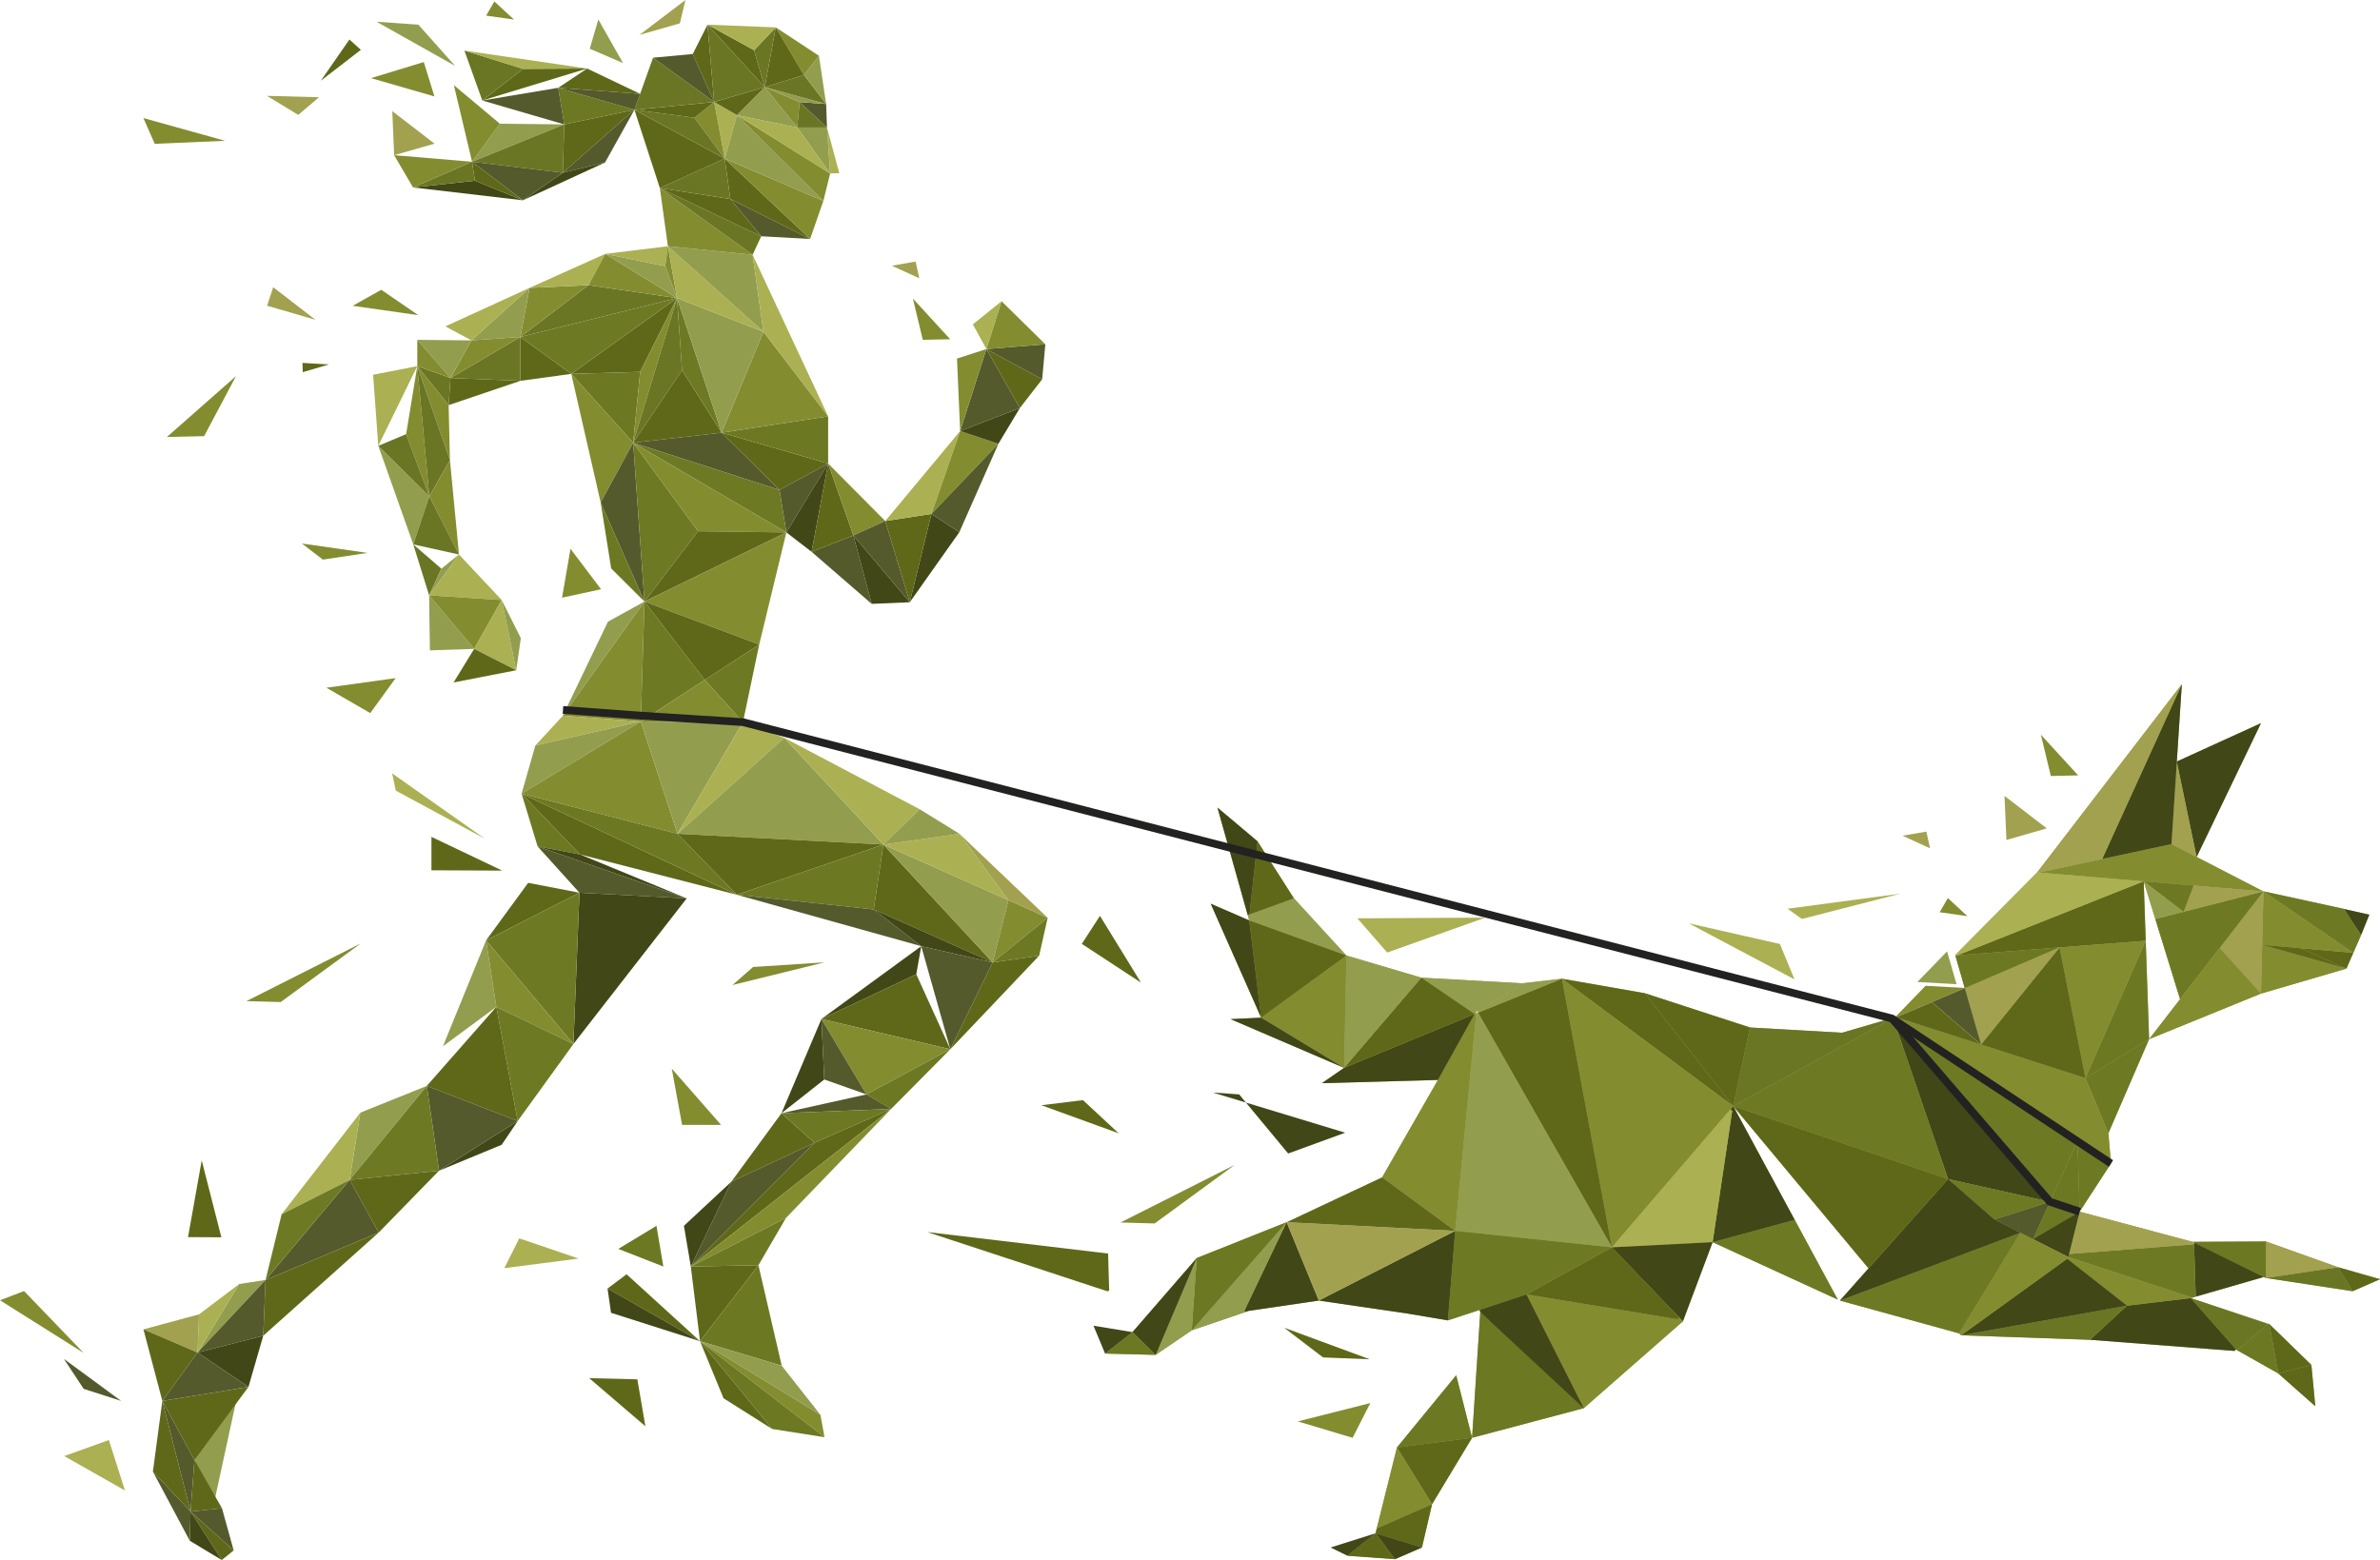<?xml version="1.0" encoding="UTF-8"?>
<svg id="Capa_2" data-name="Capa 2" xmlns="http://www.w3.org/2000/svg" viewBox="0 0 307.59 201.66">
  <defs>
    <style>
      .cls-1 {
        fill: #6a7624;
      }

      .cls-1, .cls-2, .cls-3, .cls-4, .cls-5, .cls-6, .cls-7, .cls-8, .cls-9, .cls-10 {
        stroke-width: 0px;
      }

      .cls-2 {
        fill: #6d7822;
      }

      .cls-3 {
        fill: #848c30;
      }

      .cls-4 {
        fill: #6e7924;
      }

      .cls-5 {
        fill: #545a2c;
      }

      .cls-6 {
        fill: #414717;
      }

      .cls-7 {
        fill: #939d4e;
      }

      .cls-8 {
        fill: #abb052;
      }

      .cls-9 {
        fill: #a1a150;
      }

      .cls-11 {
        fill: none;
        stroke: #222221;
        stroke-miterlimit: 10;
      }

      .cls-10 {
        fill: #5f6818;
      }
    </style>
  </defs>
  <g id="triangulos">
    <g>
      <polygon class="cls-10" points="82.73 48.07 73.83 48.33 87.5 38.53 82.73 48.07"/>
      <polygon class="cls-10" points="73.83 48.33 67.25 49.23 67.25 43.56 73.83 48.33"/>
      <polygon class="cls-4" points="73.83 48.33 87.5 38.53 67.25 43.56 73.83 48.33"/>
      <polygon class="cls-2" points="82.73 48.07 73.83 48.33 81.83 57.23 82.73 48.07"/>
      <polygon class="cls-3" points="82.73 48.07 87.5 38.53 81.83 57.23 82.73 48.07"/>
      <polygon class="cls-1" points="58.22 48.86 67.25 49.23 67.25 43.56 58.22 48.86"/>
      <polygon class="cls-10" points="58.22 48.86 67.25 49.23 57.98 52.37 58.22 48.86"/>
      <polygon class="cls-1" points="76.05 36.86 87.5 38.53 67.25 43.56 76.05 36.86"/>
      <polygon class="cls-3" points="76.05 36.86 68.44 37.21 67.25 43.56 76.05 36.86"/>
      <polygon class="cls-8" points="76.05 36.86 78.22 32.82 68.44 37.21 76.05 36.86"/>
      <polygon class="cls-7" points="60.93 44 68.44 37.21 67.25 43.56 60.93 44"/>
      <polygon class="cls-3" points="60.93 44 58.22 48.86 67.25 43.56 60.93 44"/>
      <polygon class="cls-8" points="60.93 44 57.56 42.19 68.44 37.21 60.93 44"/>
      <polygon class="cls-7" points="60.93 44 58.22 48.86 53.93 43.93 60.93 44"/>
      <polygon class="cls-3" points="76.05 36.86 87.5 38.53 78.22 32.82 76.05 36.86"/>
      <polygon class="cls-7" points="85.98 34.4 87.5 38.53 78.22 32.82 85.98 34.4"/>
      <polygon class="cls-8" points="85.98 34.4 86.32 31.83 78.22 32.82 85.98 34.4"/>
      <polygon class="cls-3" points="85.98 34.4 87.5 38.53 86.32 31.83 85.98 34.4"/>
      <polygon class="cls-1" points="88.15 47.85 87.5 38.53 81.83 57.23 88.15 47.85"/>
      <polygon class="cls-10" points="88.15 47.85 93.26 55.93 81.83 57.23 88.15 47.85"/>
      <polygon class="cls-3" points="77.63 64.96 73.83 48.33 81.83 57.23 77.63 64.96"/>
      <polygon class="cls-1" points="58.22 48.86 53.93 47.33 57.98 52.37 58.22 48.86"/>
      <polygon class="cls-3" points="58.22 48.86 53.93 47.33 53.93 43.93 58.22 48.86"/>
      <polygon class="cls-8" points="48.22 48.44 53.93 47.33 48.89 57.63 48.22 48.44"/>
      <polygon class="cls-8" points="51.15 102.2 50.68 99.97 62.68 108.43 51.15 102.2"/>
      <polygon class="cls-8" points="232.88 118.79 231.02 117.47 245.57 115.53 232.88 118.79"/>
      <polygon class="cls-8" points="179.28 123.13 175.43 118.71 191.96 118.62 179.28 123.13"/>
      <polygon class="cls-8" points="65.18 163.93 67.11 160.08 74.78 162.69 65.18 163.93"/>
      <polygon class="cls-8" points="8.3 188.22 14.07 186.15 16.15 192.67 8.3 188.22"/>
      <polygon class="cls-3" points="55.48 64.15 53.93 47.33 52.49 56.12 55.48 64.15"/>
      <polygon class="cls-7" points="55.48 64.15 53.41 70.37 48.89 57.63 55.48 64.15"/>
      <polygon class="cls-3" points="58.15 59.48 53.93 47.33 57.98 52.37 58.15 59.48"/>
      <polygon class="cls-1" points="58.15 59.48 53.93 47.33 55.48 64.15 58.15 59.48"/>
      <polygon class="cls-3" points="58.15 59.48 59.32 71.68 55.48 64.15 58.15 59.48"/>
      <polygon class="cls-1" points="53.41 70.37 59.32 71.68 55.48 64.15 53.41 70.37"/>
      <polygon class="cls-1" points="53.41 70.37 55.46 76.96 57.04 73.51 53.41 70.37"/>
      <polygon class="cls-7" points="59.32 71.68 55.46 76.96 57.04 73.51 59.32 71.68"/>
      <polygon class="cls-8" points="59.32 71.68 55.46 76.96 64.84 77.56 59.32 71.68"/>
      <polygon class="cls-7" points="55.56 84.07 55.46 76.96 61.28 83.88 55.56 84.07"/>
      <polygon class="cls-3" points="64.84 77.56 55.46 76.96 61.28 83.88 64.84 77.56"/>
      <polygon class="cls-8" points="64.84 77.56 66.72 86.64 61.28 83.88 64.84 77.56"/>
      <polygon class="cls-10" points="58.62 88.22 66.72 86.64 61.28 83.88 58.62 88.22"/>
      <polygon class="cls-7" points="64.84 77.56 66.72 86.64 67.31 82.49 64.84 77.56"/>
      <polygon class="cls-5" points="100.74 63.33 93.26 55.93 81.83 57.23 100.74 63.33"/>
      <polygon class="cls-10" points="100.74 63.33 93.26 55.93 107.03 59.92 100.74 63.33"/>
      <polygon class="cls-2" points="107.03 53.82 93.26 55.93 107.03 59.92 107.03 53.82"/>
      <polygon class="cls-3" points="107.03 53.82 93.26 55.93 98.67 42.89 107.03 53.82"/>
      <polygon class="cls-4" points="88.15 47.85 93.26 55.93 87.5 38.53 88.15 47.85"/>
      <polygon class="cls-5" points="83.29 77.76 77.63 64.96 81.83 57.23 83.29 77.76"/>
      <polygon class="cls-2" points="83.29 77.76 77.63 64.96 78.99 73.48 83.29 77.76"/>
      <polygon class="cls-7" points="87.5 38.53 93.26 55.93 98.67 42.89 87.5 38.53"/>
      <polygon class="cls-8" points="87.5 38.53 86.32 31.83 98.67 42.89 87.5 38.53"/>
      <polygon class="cls-7" points="97.27 32.93 86.32 31.83 98.67 42.89 97.27 32.93"/>
      <polygon class="cls-3" points="97.27 32.93 86.32 31.83 85.28 24.31 97.27 32.93"/>
      <polygon class="cls-1" points="97.27 32.93 98.38 30.54 85.28 24.31 97.27 32.93"/>
      <polygon class="cls-5" points="104.7 30.89 98.38 30.54 94.39 25.72 104.7 30.89"/>
      <polygon class="cls-10" points="104.7 30.89 93.66 20.5 94.39 25.72 104.7 30.89"/>
      <polygon class="cls-10" points="85.28 24.31 98.38 30.54 94.39 25.72 85.28 24.31"/>
      <polygon class="cls-1" points="85.28 24.31 93.66 20.5 94.39 25.72 85.28 24.31"/>
      <polygon class="cls-10" points="85.28 24.31 93.66 20.5 81.99 14.19 85.28 24.31"/>
      <polygon class="cls-8" points="95.24 14.88 93.66 20.5 92.3 13.18 95.24 14.88"/>
      <polygon class="cls-3" points="89.75 15.22 93.66 20.5 92.3 13.18 89.75 15.22"/>
      <polygon class="cls-1" points="89.75 15.22 93.66 20.5 81.99 14.19 89.75 15.22"/>
      <polygon class="cls-3" points="104.7 30.89 93.66 20.5 106.41 25.97 104.7 30.89"/>
      <polygon class="cls-7" points="95.24 14.88 93.66 20.5 106.41 25.97 95.24 14.88"/>
      <polygon class="cls-3" points="95.24 14.88 107.29 22.42 106.41 25.97 95.24 14.88"/>
      <polygon class="cls-8" points="106.88 16.48 107.29 22.42 108.47 22.38 106.88 16.48"/>
      <polygon class="cls-7" points="106.88 16.48 107.29 22.42 103.03 16.48 106.88 16.48"/>
      <polygon class="cls-8" points="95.24 14.88 107.29 22.42 103.03 16.48 95.24 14.88"/>
      <polygon class="cls-7" points="95.24 14.88 98.84 11.26 103.03 16.48 95.24 14.88"/>
      <polygon class="cls-3" points="103.35 13.2 98.84 11.26 103.03 16.48 103.35 13.2"/>
      <polygon class="cls-1" points="103.35 13.2 106.88 16.48 103.03 16.48 103.35 13.2"/>
      <polygon class="cls-5" points="103.35 13.2 106.88 16.48 106.77 13.44 103.35 13.2"/>
      <polygon class="cls-7" points="103.35 13.2 98.84 11.26 106.77 13.44 103.35 13.2"/>
      <polygon class="cls-1" points="103.9 9.69 98.84 11.26 106.77 13.44 103.9 9.69"/>
      <polygon class="cls-7" points="103.9 9.69 105.84 7.21 106.77 13.44 103.9 9.69"/>
      <polygon class="cls-3" points="103.9 9.69 105.84 7.21 100.26 3.54 103.9 9.69"/>
      <polygon class="cls-10" points="103.9 9.69 98.84 11.26 100.26 3.54 103.9 9.69"/>
      <polygon class="cls-10" points="95.24 14.88 98.84 11.26 92.3 13.18 95.24 14.88"/>
      <polygon class="cls-10" points="89.75 15.22 81.99 14.19 92.3 13.18 89.75 15.22"/>
      <polygon class="cls-1" points="84.4 7.46 81.99 14.19 92.3 13.18 84.4 7.46"/>
      <polygon class="cls-10" points="92.3 13.18 91.44 3.19 89.53 6.98 92.3 13.18"/>
      <polygon class="cls-1" points="98.84 11.26 91.44 3.19 92.3 13.18 98.84 11.26"/>
      <polygon class="cls-10" points="98.84 11.26 91.44 3.19 97.46 6.49 98.84 11.26"/>
      <polygon class="cls-1" points="98.84 11.26 100.26 3.54 97.46 6.49 98.84 11.26"/>
      <polygon class="cls-8" points="91.44 3.19 100.26 3.54 97.46 6.49 91.44 3.19"/>
      <polygon class="cls-2" points="72.14 11.35 81.99 14.19 72.92 16.08 72.14 11.35"/>
      <polygon class="cls-5" points="72.14 11.35 81.99 14.19 82.73 12.13 72.14 11.35"/>
      <polygon class="cls-10" points="72.14 11.35 75.88 8.86 82.73 12.13 72.14 11.35"/>
      <polygon class="cls-10" points="41.46 10.44 45.16 5.11 46.64 6.44 41.46 10.44"/>
      <polygon class="cls-10" points="39.13 48.11 39.09 46.91 42.51 47.11 39.13 48.11"/>
      <polygon class="cls-10" points="55.76 112.5 55.76 108.18 64.91 112.54 55.76 112.5"/>
      <polygon class="cls-10" points="139.81 122.01 142.16 118.39 147.46 127.02 139.81 122.01"/>
      <polygon class="cls-10" points="24.3 159.92 26.07 150 28.61 159.94 24.3 159.92"/>
      <polygon class="cls-10" points="134.59 142.87 139.96 142.21 144.58 146.5 134.59 142.87"/>
      <polygon class="cls-10" points="76.15 178.15 82.37 178.3 83.41 184.37 76.15 178.15"/>
      <polygon class="cls-5" points="72.14 11.35 62.33 12.99 72.92 16.08 72.14 11.35"/>
      <polygon class="cls-7" points="61.01 20.91 64.6 15.99 72.92 16.08 61.01 20.91"/>
      <polygon class="cls-7" points="48.67 2.81 54.07 3.19 58.82 8.52 48.67 2.81"/>
      <polygon class="cls-7" points="76.22 6.3 77.33 2.52 80.52 8.15 76.22 6.3"/>
      <polygon class="cls-1" points="61.01 20.91 72.74 22.33 72.92 16.08 61.01 20.91"/>
      <polygon class="cls-10" points="81.99 14.19 72.74 22.33 72.92 16.08 81.99 14.19"/>
      <polygon class="cls-3" points="61.01 20.91 64.6 15.99 58.66 11.01 61.01 20.91"/>
      <polygon class="cls-3" points="56.15 12.47 54.77 8.02 47.95 10.1 56.15 12.47"/>
      <polygon class="cls-3" points="54.06 40.74 49.28 37.46 45.58 39.53 54.06 40.74"/>
      <polygon class="cls-3" points="106.56 124.4 97.33 125 94.67 127.33 106.56 124.4"/>
      <polygon class="cls-3" points="47.49 71.47 41.73 72.34 39.02 70.26 47.49 71.47"/>
      <polygon class="cls-3" points="77.68 76.17 73.73 70.94 72.64 77.26 77.68 76.17"/>
      <polygon class="cls-3" points="51.13 87.66 42.18 88.9 47.85 92.18 51.13 87.66"/>
      <polygon class="cls-3" points="122.8 43.85 117.98 38.59 119.26 43.93 122.8 43.85"/>
      <polygon class="cls-3" points="29.09 18.2 18.53 15.26 20 18.59 29.09 18.2"/>
      <polygon class="cls-3" points="93.19 145.41 86.82 138.14 88.15 145.41 93.19 145.41"/>
      <polygon class="cls-3" points="177.1 181.37 167.73 183.74 174.81 185.86 177.1 181.37"/>
      <polygon class="cls-3" points="66.43 2.53 63.89 .19 62.83 2.02 66.43 2.53"/>
      <polygon class="cls-3" points="254.27 118.43 251.74 116.09 250.68 117.92 254.27 118.43"/>
      <polygon class="cls-10" points="67.6 8.9 75.88 8.86 62.33 12.99 67.6 8.9"/>
      <polygon class="cls-1" points="67.6 8.9 60.02 6.54 62.33 12.99 67.6 8.9"/>
      <polygon class="cls-8" points="67.6 8.9 60.02 6.54 75.88 8.86 67.6 8.9"/>
      <polygon class="cls-5" points="81.99 14.19 72.74 22.33 78.2 21 81.99 14.19"/>
      <polygon class="cls-6" points="67.58 25.89 72.74 22.33 78.2 21 67.58 25.89"/>
      <polygon class="cls-5" points="67.58 25.89 72.74 22.33 61.01 20.91 67.58 25.89"/>
      <polygon class="cls-6" points="67.58 25.89 53.38 24.23 61.37 23.36 67.58 25.89"/>
      <polygon class="cls-10" points="67.58 25.89 61.01 20.91 61.37 23.36 67.58 25.89"/>
      <polygon class="cls-1" points="53.38 24.23 61.01 20.91 61.37 23.36 53.38 24.23"/>
      <polygon class="cls-3" points="53.38 24.23 61.01 20.91 50.94 20.06 53.38 24.23"/>
      <polygon class="cls-9" points="50.7 14.37 56.16 18.57 50.94 20.06 50.7 14.37"/>
      <polygon class="cls-9" points="259.06 102.88 264.52 107.08 259.31 108.58 259.06 102.88"/>
      <polygon class="cls-9" points="35.31 37.13 40.77 41.34 34.52 39.52 35.31 37.13"/>
      <polygon class="cls-9" points="88.59 0 87.86 3.02 82.65 4.51 88.59 0"/>
      <polygon class="cls-9" points="118.33 33.81 118.81 35.97 115.26 34.35 118.33 33.81"/>
      <polygon class="cls-3" points="268.58 100.23 263.76 94.97 265.05 100.31 268.58 100.23"/>
      <polygon class="cls-9" points="248.96 107.5 249.44 109.66 245.89 108.03 248.96 107.5"/>
      <polygon class="cls-9" points="34.5 12.39 41.23 12.57 38.55 14.85 34.5 12.39"/>
      <polygon class="cls-8" points="107.03 53.82 97.27 32.93 98.67 42.89 107.03 53.82"/>
      <polygon class="cls-5" points="100.74 63.33 101.63 68.82 107.03 59.92 100.74 63.33"/>
      <polygon class="cls-4" points="100.74 63.33 101.63 68.82 81.83 57.23 100.74 63.33"/>
      <polygon class="cls-4" points="83.29 77.76 90.22 68.67 81.83 57.23 83.29 77.76"/>
      <polygon class="cls-3" points="101.63 68.82 90.22 68.67 81.83 57.23 101.63 68.82"/>
      <polygon class="cls-10" points="101.63 68.82 90.22 68.67 83.29 77.76 101.63 68.82"/>
      <polygon class="cls-7" points="83.29 77.76 72.74 92.52 78.57 80.36 83.29 77.76"/>
      <polygon class="cls-3" points="83.29 77.76 72.74 92.52 82.82 93.26 83.29 77.76"/>
      <polygon class="cls-8" points="69.19 96.37 72.74 92.52 82.82 93.26 69.19 96.37"/>
      <polygon class="cls-7" points="69.19 96.37 67.41 102.59 82.82 93.26 69.19 96.37"/>
      <polygon class="cls-2" points="69.48 109.41 67.41 102.59 74.96 110.45 69.48 109.41"/>
      <polygon class="cls-10" points="95.22 115.66 67.41 102.59 74.96 110.45 95.22 115.66"/>
      <polygon class="cls-3" points="87.56 107.78 67.41 102.59 82.82 93.26 87.56 107.78"/>
      <polygon class="cls-2" points="87.56 107.78 67.41 102.59 95.22 115.66 87.56 107.78"/>
      <polygon class="cls-6" points="69.48 109.41 88.75 116.13 74.96 110.45 69.48 109.41"/>
      <polygon class="cls-5" points="69.48 109.41 74.89 115.4 88.75 116.13 69.48 109.41"/>
      <polygon class="cls-6" points="74.11 134.95 74.89 115.4 88.75 116.13 74.11 134.95"/>
      <polygon class="cls-10" points="62.82 121.56 74.89 115.4 68.26 114.12 62.82 121.56"/>
      <polygon class="cls-4" points="62.82 121.56 74.89 115.4 74.11 134.95 62.82 121.56"/>
      <polygon class="cls-7" points="62.82 121.56 57.25 135.24 64.15 130.15 62.82 121.56"/>
      <polygon class="cls-3" points="62.82 121.56 74.11 134.95 64.15 130.15 62.82 121.56"/>
      <polygon class="cls-4" points="66.91 144.91 74.11 134.95 64.15 130.15 66.91 144.91"/>
      <polygon class="cls-10" points="66.91 144.91 55.16 140.37 64.15 130.15 66.91 144.91"/>
      <polygon class="cls-6" points="66.91 144.91 56.74 151.33 64.84 147.98 66.91 144.91"/>
      <polygon class="cls-5" points="66.91 144.91 56.74 151.33 55.16 140.37 66.91 144.91"/>
      <polygon class="cls-7" points="46.57 143.83 45.19 152.52 55.16 140.37 46.57 143.83"/>
      <polygon class="cls-8" points="46.57 143.83 45.19 152.52 36.4 156.96 46.57 143.83"/>
      <polygon class="cls-4" points="56.74 151.33 45.19 152.52 55.16 140.37 56.74 151.33"/>
      <polygon class="cls-10" points="56.74 151.33 45.19 152.52 48.94 159.33 56.74 151.33"/>
      <polygon class="cls-5" points="34.32 165.46 45.19 152.52 48.94 159.33 34.32 165.46"/>
      <polygon class="cls-4" points="34.32 165.46 45.19 152.52 36.4 156.96 34.32 165.46"/>
      <polygon class="cls-7" points="34.32 165.46 25.53 174.84 30.91 165.98 34.32 165.46"/>
      <polygon class="cls-10" points="34.32 165.46 34.02 172.67 48.94 159.33 34.32 165.46"/>
      <polygon class="cls-5" points="34.32 165.46 34.02 172.67 25.53 174.84 34.32 165.46"/>
      <polygon class="cls-6" points="32.11 179.28 34.02 172.67 25.53 174.84 32.11 179.28"/>
      <polygon class="cls-8" points="25.73 169.9 30.91 165.98 25.53 174.84 25.73 169.9"/>
      <polygon class="cls-9" points="25.73 169.9 18.54 171.84 25.53 174.84 25.73 169.9"/>
      <polygon class="cls-10" points="20.98 181.09 18.54 171.84 25.53 174.84 20.98 181.09"/>
      <polygon class="cls-5" points="20.98 181.09 32.11 179.28 25.53 174.84 20.98 181.09"/>
      <polygon class="cls-7" points="25.13 188.73 30.92 179.28 27.51 194.97 25.13 188.73"/>
      <polygon class="cls-10" points="25.13 188.73 32.11 179.28 20.98 181.09 25.13 188.73"/>
      <polygon class="cls-5" points="25.13 188.73 24.63 195.39 20.98 181.09 25.13 188.73"/>
      <polygon class="cls-10" points="25.13 188.73 24.63 195.39 28.69 194.97 25.13 188.73"/>
      <polygon class="cls-5" points="30.2 200.42 24.63 195.39 28.69 194.97 30.2 200.42"/>
      <polygon class="cls-10" points="30.2 200.42 24.63 195.39 28.66 201.66 30.2 200.42"/>
      <polygon class="cls-6" points="24.53 199.17 24.63 195.39 28.66 201.66 24.53 199.17"/>
      <polygon class="cls-5" points="24.53 199.17 24.63 195.39 19.76 190.23 24.53 199.17"/>
      <polygon class="cls-10" points="20.98 181.09 24.63 195.39 19.76 190.23 20.98 181.09"/>
      <polygon class="cls-5" points="15.65 181.09 10.81 179.53 8.26 175.66 15.65 181.09"/>
      <polygon class="cls-3" points="101.63 68.82 98.12 83.32 83.29 77.76 101.63 68.82"/>
      <polygon class="cls-4" points="82.82 93.26 91.08 87.89 83.29 77.76 82.82 93.26"/>
      <polygon class="cls-10" points="98.12 83.32 91.08 87.89 83.29 77.76 98.12 83.32"/>
      <polygon class="cls-4" points="98.12 83.32 91.08 87.89 96.02 93.35 98.12 83.32"/>
      <polygon class="cls-3" points="82.82 93.26 91.08 87.89 96.02 93.35 82.82 93.26"/>
      <polygon class="cls-7" points="87.56 107.78 96.02 93.35 82.82 93.26 87.56 107.78"/>
      <polygon class="cls-8" points="87.56 107.78 96.02 93.35 101.36 95.38 87.56 107.78"/>
      <polygon class="cls-7" points="87.56 107.78 114.17 109.17 101.36 95.38 87.56 107.78"/>
      <polygon class="cls-10" points="87.56 107.78 114.17 109.17 95.22 115.66 87.56 107.78"/>
      <polygon class="cls-8" points="118.85 104.6 114.17 109.17 101.36 95.38 118.85 104.6"/>
      <polygon class="cls-2" points="112.92 117.56 114.17 109.17 95.22 115.66 112.92 117.56"/>
      <polygon class="cls-5" points="112.92 117.56 119.06 122.31 95.22 115.66 112.92 117.56"/>
      <polygon class="cls-10" points="112.92 117.56 114.17 109.17 128.29 124.41 112.92 117.56"/>
      <polygon class="cls-6" points="112.92 117.56 119.06 122.31 128.29 124.41 112.92 117.56"/>
      <polygon class="cls-7" points="130.33 116.36 114.17 109.17 128.29 124.41 130.33 116.36"/>
      <polygon class="cls-8" points="130.33 116.36 114.17 109.17 124.01 107.79 130.33 116.36"/>
      <polygon class="cls-7" points="118.85 104.6 114.17 109.17 124.01 107.79 118.85 104.6"/>
      <polygon class="cls-3" points="130.33 116.36 135.4 118.64 128.29 124.41 130.33 116.36"/>
      <polygon class="cls-9" points="130.33 116.36 135.4 118.64 124.01 107.79 130.33 116.36"/>
      <polygon class="cls-2" points="134.3 123.54 135.4 118.64 128.29 124.41 134.3 123.54"/>
      <polygon class="cls-10" points="134.3 123.54 122.82 135.63 128.29 124.41 134.3 123.54"/>
      <polygon class="cls-5" points="119.06 122.31 122.82 135.63 128.29 124.41 119.06 122.31"/>
      <polygon class="cls-6" points="119.06 122.31 106.16 131.72 118.42 125.94 119.06 122.31"/>
      <polygon class="cls-10" points="122.82 135.63 106.16 131.72 118.42 125.94 122.82 135.63"/>
      <polygon class="cls-3" points="122.82 135.63 106.16 131.72 111.98 141.47 122.82 135.63"/>
      <polygon class="cls-6" points="101 143.9 106.16 131.72 106.53 139.54 101 143.9"/>
      <polygon class="cls-5" points="111.98 141.47 106.16 131.72 106.53 139.54 111.98 141.47"/>
      <polygon class="cls-2" points="122.82 135.63 115.17 143.35 111.98 141.47 122.82 135.63"/>
      <polygon class="cls-5" points="101 143.9 115.17 143.35 111.98 141.47 101 143.9"/>
      <polygon class="cls-10" points="101 143.9 105.27 147.72 94.52 152.75 101 143.9"/>
      <polygon class="cls-2" points="101 143.9 105.27 147.72 115.17 143.35 101 143.9"/>
      <polygon class="cls-5" points="89.28 163.72 105.27 147.72 94.52 152.75 89.28 163.72"/>
      <polygon class="cls-6" points="89.28 163.72 88.39 158.46 94.52 152.75 89.28 163.72"/>
      <polygon class="cls-2" points="85.73 163.72 84.84 158.46 79.91 161.44 85.73 163.72"/>
      <polygon class="cls-10" points="89.28 163.72 105.27 147.72 115.17 143.35 89.28 163.72"/>
      <polygon class="cls-3" points="89.28 163.72 101.57 157.45 115.17 143.35 89.28 163.72"/>
      <polygon class="cls-2" points="89.28 163.72 101.57 157.45 98.02 163.55 89.28 163.72"/>
      <polygon class="cls-10" points="89.28 163.72 90.47 173.37 98.02 163.55 89.28 163.72"/>
      <polygon class="cls-10" points="78.52 166.56 80.98 164.72 90.47 173.37 78.52 166.56"/>
      <polygon class="cls-6" points="78.52 166.56 78.97 169.7 90.47 173.37 78.52 166.56"/>
      <polygon class="cls-2" points="101.03 176.54 90.47 173.37 98.02 163.55 101.03 176.54"/>
      <polygon class="cls-7" points="101.03 176.54 90.47 173.37 106.03 182.89 101.03 176.54"/>
      <polygon class="cls-3" points="106.56 185.78 90.47 173.37 106.03 182.89 106.56 185.78"/>
      <polygon class="cls-2" points="106.56 185.78 90.47 173.37 99.79 184.72 106.56 185.78"/>
      <polygon class="cls-10" points="93.51 180.75 90.47 173.37 99.79 184.72 93.51 180.75"/>
      <polygon class="cls-6" points="104.89 71.33 101.63 68.82 107.03 59.92 104.89 71.33"/>
      <polygon class="cls-5" points="104.89 71.33 110.29 69.21 112.66 78.06 104.89 71.33"/>
      <polygon class="cls-10" points="104.89 71.33 110.29 69.21 107.03 59.92 104.89 71.33"/>
      <polygon class="cls-3" points="114.41 67.35 110.29 69.21 107.03 59.92 114.41 67.35"/>
      <polygon class="cls-6" points="117.58 77.85 110.29 69.21 112.66 78.06 117.58 77.85"/>
      <polygon class="cls-5" points="117.58 77.85 110.29 69.21 114.41 67.35 117.58 77.85"/>
      <polygon class="cls-6" points="117.58 77.85 123.98 68.8 120.38 66.43 117.58 77.85"/>
      <polygon class="cls-10" points="117.58 77.85 114.41 67.35 120.38 66.43 117.58 77.85"/>
      <polygon class="cls-8" points="124.09 55.72 114.41 67.35 120.38 66.43 124.09 55.72"/>
      <polygon class="cls-3" points="124.09 55.72 129.03 57.37 120.38 66.43 124.09 55.72"/>
      <polygon class="cls-5" points="123.98 68.8 129.03 57.37 120.38 66.43 123.98 68.8"/>
      <polygon class="cls-6" points="124.09 55.72 129.03 57.37 131.81 52.74 124.09 55.72"/>
      <polygon class="cls-5" points="124.09 55.72 127.48 45.12 131.81 52.74 124.09 55.72"/>
      <polygon class="cls-10" points="134.69 49.03 127.48 45.12 131.81 52.74 134.69 49.03"/>
      <polygon class="cls-5" points="134.69 49.03 127.48 45.12 135.1 44.5 134.69 49.03"/>
      <polygon class="cls-3" points="129.44 38.94 127.48 45.12 135.1 44.5 129.44 38.94"/>
      <polygon class="cls-8" points="129.44 38.94 127.48 45.12 125.73 41.93 129.44 38.94"/>
      <polygon class="cls-3" points="123.68 46.35 127.48 45.12 124.09 55.72 123.68 46.35"/>
      <polygon class="cls-1" points="55.48 64.15 48.89 57.63 52.49 56.12 55.48 64.15"/>
      <polygon class="cls-5" points="92.3 13.18 84.4 7.46 89.53 6.98 92.3 13.18"/>
      <polygon class="cls-3" points="26.38 56.38 21.57 56.49 30.5 48.62 26.38 56.38"/>
      <polygon class="cls-3" points="36.28 129.53 31.85 129.41 46.63 121.95 36.28 129.53"/>
      <polygon class="cls-3" points="149.23 158.15 144.81 158.03 159.59 150.57 149.23 158.15"/>
      <polygon class="cls-3" points="3.11 166.89 0 168.08 10.81 174.89 3.11 166.89"/>
      <polygon class="cls-9" points="306.21 118.24 305.14 120.87 302.96 117.77 306.21 118.24"/>
      <polygon class="cls-9" points="302.96 117.77 305.14 120.87 304.14 123.17 292.53 115.23 292.53 115.22 302.96 117.77"/>
      <polygon class="cls-9" points="304.14 123.17 303.25 125.21 303.23 125.2 297.35 122.58 304.14 123.17"/>
      <polygon class="cls-9" points="304.14 123.17 297.35 122.58 292.37 122.14 292.36 122.14 292.53 115.23 304.14 123.17"/>
      <polygon class="cls-9" points="303.25 125.21 292.21 128.44 292.36 122.14 292.37 122.14 303.23 125.2 303.25 125.21"/>
      <polygon class="cls-9" points="303.23 125.2 292.37 122.14 297.35 122.58 303.23 125.2"/>
      <polygon class="cls-9" points="307.59 165.36 304.05 166.91 302.17 163.81 307.59 165.36"/>
      <polygon class="cls-9" points="302.17 163.81 304.05 166.91 292.83 165.2 302.17 163.81"/>
      <polygon class="cls-9" points="302.17 163.81 292.83 165.2 292.85 160.48 302.17 163.81"/>
      <polygon class="cls-9" points="298.72 176.44 299.23 181.78 294.44 177.54 298.72 176.44"/>
      <polygon class="cls-9" points="298.72 176.44 294.44 177.54 293.28 171.15 298.72 176.44"/>
      <polygon class="cls-9" points="292.53 115.23 292.36 122.14 292.21 128.44 286.87 122.54 292.52 115.23 292.53 115.23"/>
      <polygon class="cls-9" points="283.89 110.78 292.52 115.23 283.5 114.47 277.06 113.93 277.05 113.92 277.03 113.93 263.51 112.79 271.69 111.03 280.64 109.11 283.89 110.78"/>
      <polygon class="cls-9" points="292.52 115.23 286.87 122.54 281.76 129.15 281.74 129.13 278.55 118.8 282.21 117.87 282.21 117.86 292.52 115.23"/>
      <polygon class="cls-9" points="292.52 115.23 282.21 117.86 283.5 114.47 292.52 115.23"/>
      <polygon class="cls-9" points="292.21 93.48 283.89 110.78 281.33 98.49 281.33 98.44 292.21 93.48"/>
      <polygon class="cls-9" points="286.87 122.54 292.21 128.44 277.75 134.33 281.76 129.15 286.87 122.54"/>
      <polygon class="cls-9" points="293.28 171.15 294.44 177.54 289.11 174.53 293.01 171.27 293.03 171.12 293.28 171.15"/>
      <polygon class="cls-9" points="293.03 171.12 293.01 171.27 289.11 174.53 288.97 174.42 283.13 167.8 293.03 171.12"/>
      <polygon class="cls-9" points="292.85 160.48 292.83 165.2 292.57 165.07 283.64 160.66 283.38 160.53 292.85 160.48"/>
      <polygon class="cls-9" points="292.57 165.07 283.82 167.6 283.77 167.44 283.57 161.08 283.5 160.85 283.55 160.84 283.64 160.66 292.57 165.07"/>
      <polygon class="cls-9" points="288.97 174.42 288.8 174.63 270.12 173.19 274.9 168.78 283.13 167.8 288.97 174.42"/>
      <polygon class="cls-9" points="281.33 98.49 283.89 110.78 280.64 109.11 281.33 98.49"/>
      <polygon class="cls-9" points="283.5 114.47 282.21 117.86 282.21 117.87 277.06 113.93 283.5 114.47"/>
      <polygon class="cls-9" points="282.21 117.87 278.55 118.8 277.05 113.93 277.06 113.93 282.21 117.87"/>
      <polygon class="cls-9" points="281.98 88.44 281.33 98.44 281.32 98.45 281.33 98.49 280.64 109.11 271.69 111.03 281.98 88.44"/>
      <polygon class="cls-9" points="281.98 88.44 271.69 111.03 263.51 112.79 263.36 112.67 281.98 88.44"/>
      <polygon class="cls-9" points="283.77 167.44 283.82 167.6 283.32 167.75 267.31 162.49 267.41 162.09 267.43 162.1 283.5 160.85 283.57 161.08 283.77 167.44"/>
      <polygon class="cls-9" points="283.64 160.66 283.55 160.84 283.5 160.85 267.43 162.1 267.41 162.09 268.77 156.63 283.38 160.53 283.64 160.66"/>
      <polygon class="cls-9" points="267.31 162.49 283.32 167.75 283.13 167.8 274.9 168.78 267.16 162.71 267.31 162.49"/>
      <polygon class="cls-9" points="277.31 121.61 277.75 134.33 269.52 139.36 277.31 121.61"/>
      <polygon class="cls-9" points="277.75 134.33 272.49 146.48 269.52 139.36 277.75 134.33"/>
      <polygon class="cls-9" points="277.05 113.93 277.31 121.61 266.17 122.47 266.16 122.47 252.98 123.49 277.03 113.93 277.05 113.93"/>
      <polygon class="cls-9" points="277.31 121.61 269.52 139.36 266.17 122.47 277.31 121.61"/>
      <polygon class="cls-9" points="277.03 113.93 252.98 123.49 252.73 123.59 252.69 123.47 252.69 123.46 263.3 112.75 263.36 112.67 263.51 112.79 277.03 113.93"/>
      <polygon class="cls-9" points="274.9 168.78 270.12 173.19 253.46 172.61 274.9 168.78"/>
      <polygon class="cls-9" points="274.9 168.78 253.46 172.61 267.16 162.71 274.9 168.78"/>
      <polygon class="cls-9" points="272.49 146.48 272.82 150.4 268.49 147.53 244.99 131.97 244.66 131.58 244.82 131.42 256.03 135.02 269.52 139.36 272.49 146.48"/>
      <polygon class="cls-9" points="272.82 150.4 268.77 156.63 268.49 147.53 272.82 150.4"/>
      <polygon class="cls-9" points="266.17 122.47 269.52 139.36 256.03 135.02 256.03 135.02 266.17 122.47"/>
      <polygon class="cls-9" points="268.49 147.53 268.77 156.63 262.74 160.17 264.93 155.35 268.49 147.53"/>
      <polygon class="cls-9" points="268.77 156.63 267.41 162.09 267.31 162.49 262.74 160.17 268.77 156.63"/>
      <polygon class="cls-9" points="268.49 147.53 264.93 155.35 244.99 131.97 268.49 147.53"/>
      <polygon class="cls-9" points="267.31 162.49 267.16 162.71 253.46 172.61 253.19 172.36 261.13 159.35 262.74 160.17 267.31 162.49"/>
      <polygon class="cls-9" points="266.17 122.47 256.03 135.02 253.92 127.73 266.16 122.47 266.17 122.47"/>
      <polygon class="cls-9" points="266.16 122.47 253.92 127.73 252.73 123.59 252.98 123.49 266.16 122.47"/>
      <polygon class="cls-9" points="264.93 155.35 262.74 160.17 261.13 159.35 257.76 157.64 264.93 155.35"/>
      <polygon class="cls-9" points="244.99 131.97 264.93 155.35 251.77 152.41 244.73 131.8 244.99 131.97"/>
      <polygon class="cls-9" points="264.93 155.35 257.76 157.64 251.77 152.41 264.93 155.35"/>
      <polygon class="cls-9" points="261.13 159.35 253.19 172.36 237.79 168.12 261.13 159.35"/>
      <polygon class="cls-9" points="261.13 159.35 237.79 168.12 241.49 163.96 251.77 152.41 257.76 157.64 261.13 159.35"/>
      <polygon class="cls-9" points="244.73 131.8 251.77 152.41 224 142.98 244.52 131.66 244.73 131.8"/>
      <polygon class="cls-9" points="251.77 152.41 241.49 163.96 224 142.98 251.77 152.41"/>
      <polygon class="cls-9" points="244.48 131.63 244.52 131.66 224 142.98 226.17 132.82 238.06 133.5 244.48 131.63"/>
      <polygon class="cls-9" points="231.95 157.69 237.52 168 221.34 160.57 231.95 157.69"/>
      <polygon class="cls-9" points="224 142.98 231.95 157.69 221.34 160.57 223.87 143.6 223.64 143.4 224 142.98"/>
      <polygon class="cls-9" points="226.17 132.82 224 142.98 212.57 128.39 226.17 132.82"/>
      <polygon class="cls-9" points="212.57 128.39 224 142.98 201.86 126.52 212.57 128.39"/>
      <polygon class="cls-9" points="224 142.98 223.64 143.4 208.32 161.24 201.86 126.52 224 142.98"/>
      <polygon class="cls-9" points="223.87 143.6 221.34 160.57 208.32 161.24 223.64 143.4 223.87 143.6"/>
      <polygon class="cls-9" points="221.34 160.57 217.5 170.8 217.03 170.31 208.32 161.24 221.34 160.57"/>
      <polygon class="cls-9" points="217.03 170.31 217.5 170.8 204.69 182.03 204.36 181.37 197.28 167.32 216.8 170.53 217.03 170.31"/>
      <polygon class="cls-9" points="217.03 170.31 216.8 170.53 197.28 167.32 208.32 161.24 217.03 170.31"/>
      <polygon class="cls-9" points="201.86 126.52 208.32 161.24 191.02 130.9 201.86 126.52"/>
      <polygon class="cls-9" points="191.02 130.9 208.32 161.24 188.07 159.11 190.78 131 191.02 130.9"/>
      <polygon class="cls-9" points="208.32 161.24 197.28 167.32 191.22 169.33 187.12 170.68 188.07 159.11 208.32 161.24"/>
      <polygon class="cls-9" points="204.36 181.37 204.69 182.03 190.25 185.86 191.31 169.61 203.88 181.61 204.36 181.37"/>
      <polygon class="cls-9" points="197.28 167.32 204.36 181.37 203.88 181.61 191.31 169.61 191.22 169.33 197.28 167.32"/>
      <polygon class="cls-9" points="201.86 126.52 191.02 130.9 190.97 130.83 196.71 127.11 201.86 126.52"/>
      <polygon class="cls-9" points="196.71 127.11 190.97 130.83 190.82 130.56 190.78 130.95 190.58 131.08 183.69 126.38 196.71 127.11"/>
      <polygon class="cls-9" points="190.78 131 188.07 159.11 178.63 152.18 185.84 139.6 190.58 131.08 190.78 131"/>
      <polygon class="cls-9" points="190.58 131.08 185.84 139.6 170.84 140.02 173.71 138.04 190.58 131.08"/>
      <polygon class="cls-9" points="190.58 131.08 173.71 138.04 183.69 126.38 190.58 131.08"/>
      <polygon class="cls-9" points="188.2 177.77 190.25 185.86 180.54 187.11 188.2 177.77"/>
      <polygon class="cls-9" points="190.25 185.86 185.08 194.44 180.54 187.11 190.25 185.86"/>
      <polygon class="cls-9" points="188.07 159.11 187.12 170.68 181.91 169.8 170.44 168.12 188.07 159.11"/>
      <polygon class="cls-9" points="180.54 187.11 185.08 194.44 177.93 197.58 180.54 187.11"/>
      <polygon class="cls-9" points="185.08 194.44 183.77 200.04 177.78 198.2 177.93 197.58 185.08 194.44"/>
      <polygon class="cls-9" points="183.77 200.04 180.29 201.55 177.78 198.2 183.77 200.04"/>
      <polygon class="cls-9" points="183.69 126.38 173.71 138.04 174.01 123.52 183.69 126.38"/>
      <polygon class="cls-9" points="177.78 198.2 180.29 201.55 174.15 201.11 177.78 198.2"/>
      <polygon class="cls-9" points="167.22 116.12 174.01 123.52 161.45 118.98 161.25 118.27 161.48 118.21 167.22 116.12"/>
      <polygon class="cls-9" points="174.01 123.52 173.71 138.04 162.99 131.55 174.01 123.52"/>
      <polygon class="cls-9" points="174.01 123.52 162.99 131.55 161.45 118.98 174.01 123.52"/>
      <polygon class="cls-9" points="173.71 138.04 159.04 131.74 162.99 131.55 173.71 138.04"/>
      <polygon class="cls-9" points="166.28 157.99 170.44 168.12 161.38 169.45 160.9 169.61 160.83 169.42 166.28 157.99"/>
      <polygon class="cls-9" points="162.52 108.75 167.22 116.12 161.48 118.21 162.52 108.75"/>
      <polygon class="cls-9" points="166.28 157.99 160.83 169.42 160.9 169.61 160.9 169.62 154.02 171.97 166.28 157.99"/>
      <polygon class="cls-9" points="166.28 157.99 154.02 171.97 154.67 162.62 166.28 157.99"/>
      <polygon class="cls-9" points="161.45 118.98 162.99 131.55 156.47 116.82 161.45 118.98"/>
      <polygon class="cls-9" points="162.52 108.75 161.48 118.21 161.25 118.27 157.34 104.39 162.52 108.75"/>
      <polygon class="cls-9" points="154.67 162.62 154.02 171.97 149.36 175.14 154.67 162.62"/>
      <polygon class="cls-9" points="154.67 162.62 149.36 175.14 146.36 172.2 154.67 162.62"/>
      <polygon class="cls-9" points="149.36 175.14 142.82 174.97 146.36 172.2 149.36 175.14"/>
      <polyline class="cls-9" points="263.3 112.75 263.36 112.67 281.98 88.44"/>
      <polyline class="cls-9" points="280.64 109.11 281.33 98.49 281.33 98.44 281.98 88.44"/>
      <polyline class="cls-9" points="292.21 93.48 281.33 98.44 281.32 98.45"/>
      <line class="cls-9" x1="292.21" y1="93.48" x2="283.89" y2="110.78"/>
      <polyline class="cls-9" points="280.64 109.11 283.89 110.78 292.52 115.23"/>
      <polyline class="cls-9" points="306.21 118.24 302.96 117.77 292.53 115.22"/>
      <line class="cls-9" x1="292.21" y1="128.44" x2="303.25" y2="125.21"/>
      <polyline class="cls-9" points="304.14 123.17 305.14 120.87 306.21 118.24"/>
      <polyline class="cls-9" points="292.21 128.44 292.36 122.14 292.53 115.23"/>
      <line class="cls-9" x1="292.21" y1="128.44" x2="277.75" y2="134.33"/>
      <polyline class="cls-9" points="277.75 134.33 281.76 129.15 286.87 122.54 292.52 115.23"/>
      <polyline class="cls-9" points="292.52 115.23 283.5 114.47 277.06 113.93 277.05 113.93 277.03 113.93 263.51 112.79"/>
      <polyline class="cls-9" points="263.51 112.79 271.69 111.03 280.64 109.11"/>
      <polyline class="cls-9" points="283.89 110.78 281.33 98.49 281.32 98.45"/>
      <line class="cls-9" x1="281.98" y1="88.44" x2="271.69" y2="111.03"/>
      <polyline class="cls-9" points="277.05 113.93 278.55 118.8 281.74 129.13"/>
      <polyline class="cls-9" points="277.75 134.33 277.31 121.61 277.05 113.93 277.05 113.92"/>
      <line class="cls-9" x1="252.69" y1="123.46" x2="263.3" y2="112.75"/>
      <line class="cls-9" x1="266.17" y1="122.47" x2="277.31" y2="121.61"/>
      <line class="cls-9" x1="252.98" y1="123.49" x2="266.16" y2="122.47"/>
      <line class="cls-9" x1="277.31" y1="121.61" x2="269.52" y2="139.36"/>
      <line class="cls-9" x1="269.52" y1="139.36" x2="277.75" y2="134.33"/>
      <line class="cls-9" x1="277.75" y1="134.33" x2="272.49" y2="146.48"/>
      <line class="cls-9" x1="272.49" y1="146.48" x2="269.52" y2="139.36"/>
      <line class="cls-9" x1="272.49" y1="146.48" x2="272.82" y2="150.4"/>
      <polyline class="cls-9" points="272.82 150.4 268.49 147.53 244.99 131.97 244.73 131.8 244.52 131.66 244.48 131.63 244.3 131.51"/>
      <polyline class="cls-9" points="244.23 131.23 244.82 131.42 256.03 135.02 269.52 139.36"/>
      <line class="cls-9" x1="269.52" y1="139.36" x2="266.17" y2="122.47"/>
      <line class="cls-9" x1="256.03" y1="135.02" x2="266.17" y2="122.47"/>
      <polyline class="cls-9" points="256.03 135.02 253.92 127.73 252.73 123.59 252.69 123.47"/>
      <polyline class="cls-9" points="253.92 127.73 266.16 122.47 266.17 122.47"/>
      <polyline class="cls-9" points="268.49 147.53 264.93 155.35 262.74 160.17"/>
      <line class="cls-9" x1="272.82" y1="150.4" x2="268.77" y2="156.63"/>
      <line class="cls-9" x1="268.77" y1="156.63" x2="283.38" y2="160.53"/>
      <line class="cls-9" x1="292.85" y1="160.48" x2="283.38" y2="160.53"/>
      <line class="cls-9" x1="302.17" y1="163.81" x2="292.85" y2="160.48"/>
      <line class="cls-9" x1="304.05" y1="166.91" x2="302.17" y2="163.81"/>
      <line class="cls-9" x1="304.05" y1="166.91" x2="292.83" y2="165.2"/>
      <line class="cls-9" x1="292.83" y1="165.2" x2="302.17" y2="163.81"/>
      <line class="cls-9" x1="292.83" y1="165.2" x2="292.85" y2="160.48"/>
      <polyline class="cls-9" points="292.83 165.2 292.57 165.07 283.64 160.66 283.38 160.53"/>
      <polyline class="cls-9" points="283.13 167.8 283.32 167.75 283.82 167.6 292.57 165.07"/>
      <polyline class="cls-9" points="283.13 167.8 293.03 171.12 293.28 171.15"/>
      <line class="cls-9" x1="293.28" y1="171.15" x2="298.72" y2="176.44"/>
      <line class="cls-9" x1="298.72" y1="176.44" x2="294.44" y2="177.54"/>
      <line class="cls-9" x1="294.44" y1="177.54" x2="293.28" y2="171.15"/>
      <line class="cls-9" x1="294.44" y1="177.54" x2="289.11" y2="174.53"/>
      <polyline class="cls-9" points="289.11 174.53 288.97 174.42 283.13 167.8"/>
      <line class="cls-9" x1="289.11" y1="174.53" x2="293.01" y2="171.27"/>
      <line class="cls-9" x1="288.8" y1="174.63" x2="270.12" y2="173.19"/>
      <polyline class="cls-9" points="270.12 173.19 274.9 168.78 283.13 167.8"/>
      <polyline class="cls-9" points="283.37 167.76 283.32 167.75 267.31 162.49"/>
      <polyline class="cls-9" points="267.31 162.49 262.74 160.17 261.13 159.35 257.76 157.64"/>
      <line class="cls-9" x1="257.76" y1="157.64" x2="251.77" y2="152.41"/>
      <line class="cls-9" x1="262.74" y1="160.17" x2="268.77" y2="156.63"/>
      <line class="cls-9" x1="268.77" y1="156.63" x2="268.49" y2="147.53"/>
      <polyline class="cls-9" points="267.31 162.49 267.41 162.09 268.77 156.63"/>
      <polyline class="cls-9" points="267.43 162.1 283.5 160.85 283.55 160.84"/>
      <line class="cls-9" x1="283.57" y1="161.08" x2="283.77" y2="167.44"/>
      <line class="cls-9" x1="270.12" y1="173.19" x2="253.46" y2="172.61"/>
      <line class="cls-9" x1="253.46" y1="172.61" x2="274.9" y2="168.78"/>
      <line class="cls-9" x1="274.9" y1="168.78" x2="267.16" y2="162.71"/>
      <line class="cls-9" x1="267.16" y1="162.71" x2="253.46" y2="172.61"/>
      <line class="cls-9" x1="253.19" y1="172.36" x2="261.13" y2="159.35"/>
      <line class="cls-9" x1="253.19" y1="172.36" x2="237.79" y2="168.12"/>
      <line class="cls-9" x1="237.79" y1="168.12" x2="261.13" y2="159.35"/>
      <line class="cls-9" x1="237.52" y1="168" x2="221.34" y2="160.57"/>
      <polyline class="cls-9" points="305.15 120.88 305.14 120.87 302.96 117.77 302.93 117.71"/>
      <polyline class="cls-9" points="304.14 123.17 297.35 122.58 292.37 122.14"/>
      <line class="cls-9" x1="292.37" y1="122.14" x2="303.23" y2="125.2"/>
      <line class="cls-9" x1="303.25" y1="125.21" x2="304.14" y2="123.17"/>
      <polyline class="cls-9" points="282.21 117.86 292.52 115.23 292.53 115.23"/>
      <line class="cls-9" x1="278.55" y1="118.8" x2="282.21" y2="117.87"/>
      <line class="cls-9" x1="286.87" y1="122.54" x2="292.21" y2="128.44"/>
      <line class="cls-9" x1="188.2" y1="177.77" x2="180.54" y2="187.11"/>
      <polyline class="cls-9" points="180.54 187.11 177.93 197.58 177.78 198.2"/>
      <line class="cls-9" x1="177.78" y1="198.2" x2="174.15" y2="201.11"/>
      <line class="cls-9" x1="180.29" y1="201.55" x2="183.77" y2="200.04"/>
      <line class="cls-9" x1="183.77" y1="200.04" x2="177.78" y2="198.2"/>
      <line class="cls-9" x1="183.77" y1="200.04" x2="185.08" y2="194.44"/>
      <line class="cls-9" x1="185.08" y1="194.44" x2="190.25" y2="185.86"/>
      <line class="cls-9" x1="190.25" y1="185.86" x2="204.69" y2="182.03"/>
      <line class="cls-9" x1="204.69" y1="182.03" x2="217.5" y2="170.8"/>
      <line class="cls-9" x1="217.5" y1="170.8" x2="221.34" y2="160.57"/>
      <polyline class="cls-9" points="187.12 170.68 191.22 169.33 197.28 167.32"/>
      <line class="cls-9" x1="197.28" y1="167.32" x2="208.32" y2="161.24"/>
      <line class="cls-9" x1="208.32" y1="161.24" x2="221.34" y2="160.57"/>
      <line class="cls-9" x1="146.36" y1="172.2" x2="149.36" y2="175.14"/>
      <line class="cls-9" x1="149.36" y1="175.14" x2="154.02" y2="171.97"/>
      <polyline class="cls-9" points="154.02 171.97 160.9 169.62 160.9 169.61 161.38 169.45"/>
      <line class="cls-9" x1="161.38" y1="169.45" x2="170.44" y2="168.12"/>
      <line class="cls-9" x1="170.44" y1="168.12" x2="181.91" y2="169.8"/>
      <line class="cls-9" x1="181.91" y1="169.8" x2="187.12" y2="170.68"/>
      <line class="cls-9" x1="146.36" y1="172.2" x2="154.67" y2="162.62"/>
      <polyline class="cls-9" points="154.67 162.62 166.28 157.99 167.63 157.45"/>
      <line class="cls-9" x1="167.63" y1="157.45" x2="178.63" y2="152.18"/>
      <line class="cls-9" x1="178.63" y1="152.18" x2="185.84" y2="139.6"/>
      <line class="cls-9" x1="185.84" y1="139.6" x2="170.84" y2="140.02"/>
      <line class="cls-9" x1="170.84" y1="140.02" x2="173.71" y2="138.04"/>
      <line class="cls-9" x1="173.71" y1="138.04" x2="159.04" y2="131.74"/>
      <line class="cls-9" x1="159.04" y1="131.74" x2="162.99" y2="131.55"/>
      <line class="cls-9" x1="162.99" y1="131.55" x2="156.47" y2="116.82"/>
      <line class="cls-9" x1="156.47" y1="116.82" x2="161.45" y2="118.98"/>
      <polyline class="cls-9" points="161.45 118.98 161.25 118.27 157.34 104.39"/>
      <line class="cls-9" x1="157.34" y1="104.39" x2="162.52" y2="108.75"/>
      <line class="cls-9" x1="162.52" y1="108.75" x2="167.22" y2="116.12"/>
      <line class="cls-9" x1="167.22" y1="116.12" x2="174.01" y2="123.52"/>
      <line class="cls-9" x1="174.01" y1="123.52" x2="183.69" y2="126.38"/>
      <line class="cls-9" x1="183.69" y1="126.38" x2="196.71" y2="127.11"/>
      <line class="cls-9" x1="196.71" y1="127.11" x2="201.86" y2="126.52"/>
      <line class="cls-9" x1="185.84" y1="139.6" x2="190.58" y2="131.08"/>
      <polyline class="cls-9" points="190.58 131.08 190.78 131 191.02 130.9 201.86 126.52"/>
      <line class="cls-9" x1="201.86" y1="126.52" x2="212.57" y2="128.39"/>
      <line class="cls-9" x1="212.57" y1="128.39" x2="226.17" y2="132.82"/>
      <line class="cls-9" x1="226.17" y1="132.82" x2="238.06" y2="133.5"/>
      <polyline class="cls-9" points="238.06 133.5 244.48 131.63 244.66 131.58"/>
      <polyline class="cls-9" points="244.66 131.58 244.99 131.97 264.93 155.35"/>
      <line class="cls-9" x1="264.93" y1="155.35" x2="257.76" y2="157.64"/>
      <line class="cls-9" x1="251.77" y1="152.41" x2="264.93" y2="155.35"/>
      <polyline class="cls-9" points="237.79 168.12 241.49 163.96 251.77 152.41"/>
      <line class="cls-9" x1="251.77" y1="152.41" x2="224" y2="142.98"/>
      <polyline class="cls-9" points="224 142.98 244.52 131.66 244.66 131.58"/>
      <polyline class="cls-9" points="244.66 131.58 244.73 131.8 251.77 152.41"/>
      <line class="cls-9" x1="224" y1="142.98" x2="226.17" y2="132.82"/>
      <line class="cls-9" x1="224" y1="142.98" x2="241.49" y2="163.96"/>
      <polyline class="cls-9" points="237.52 168 231.95 157.69 224 142.98"/>
      <line class="cls-9" x1="221.34" y1="160.57" x2="231.95" y2="157.69"/>
      <polyline class="cls-9" points="224 142.98 223.64 143.4 208.32 161.24"/>
      <line class="cls-9" x1="221.34" y1="160.57" x2="223.87" y2="143.6"/>
      <polyline class="cls-9" points="208.32 161.24 217.03 170.31 217.5 170.8"/>
      <polyline class="cls-9" points="204.69 182.03 204.36 181.37 197.28 167.32"/>
      <line class="cls-9" x1="197.28" y1="167.32" x2="216.8" y2="170.53"/>
      <line class="cls-9" x1="191.31" y1="169.61" x2="203.88" y2="181.61"/>
      <line class="cls-9" x1="190.25" y1="185.86" x2="191.31" y2="169.61"/>
      <line class="cls-9" x1="188.2" y1="177.77" x2="190.25" y2="185.86"/>
      <line class="cls-9" x1="190.25" y1="185.86" x2="180.54" y2="187.11"/>
      <line class="cls-9" x1="180.54" y1="187.11" x2="185.08" y2="194.44"/>
      <line class="cls-9" x1="185.08" y1="194.44" x2="177.93" y2="197.58"/>
      <line class="cls-9" x1="174.15" y1="201.11" x2="180.29" y2="201.55"/>
      <line class="cls-9" x1="180.29" y1="201.55" x2="177.78" y2="198.2"/>
      <line class="cls-9" x1="146.36" y1="172.2" x2="142.82" y2="174.97"/>
      <line class="cls-9" x1="142.82" y1="174.97" x2="149.36" y2="175.14"/>
      <line class="cls-9" x1="149.36" y1="175.14" x2="154.67" y2="162.62"/>
      <line class="cls-9" x1="154.67" y1="162.62" x2="154.02" y2="171.97"/>
      <line class="cls-9" x1="154.02" y1="171.97" x2="166.28" y2="157.99"/>
      <line class="cls-9" x1="160.83" y1="169.42" x2="166.28" y2="157.99"/>
      <line class="cls-9" x1="166.28" y1="157.99" x2="170.44" y2="168.12"/>
      <line class="cls-9" x1="170.44" y1="168.12" x2="188.07" y2="159.11"/>
      <line class="cls-9" x1="188.07" y1="159.11" x2="187.12" y2="170.68"/>
      <line class="cls-9" x1="188.07" y1="159.11" x2="178.63" y2="152.18"/>
      <line class="cls-9" x1="188.07" y1="159.11" x2="208.32" y2="161.24"/>
      <polyline class="cls-9" points="188.07 159.11 190.78 131 190.78 130.95 190.82 130.56"/>
      <polyline class="cls-9" points="190.82 130.56 190.97 130.83 191.02 130.9 208.32 161.24"/>
      <line class="cls-9" x1="208.32" y1="161.24" x2="201.86" y2="126.52"/>
      <line class="cls-9" x1="201.86" y1="126.52" x2="224" y2="142.98"/>
      <line class="cls-9" x1="224" y1="142.98" x2="212.57" y2="128.39"/>
      <line class="cls-9" x1="190.58" y1="131.08" x2="183.69" y2="126.38"/>
      <polyline class="cls-9" points="190.58 131.08 190.78 130.95 190.97 130.83 196.71 127.11"/>
      <line class="cls-9" x1="190.58" y1="131.08" x2="173.71" y2="138.04"/>
      <line class="cls-9" x1="173.71" y1="138.04" x2="162.99" y2="131.55"/>
      <line class="cls-9" x1="162.99" y1="131.55" x2="174.01" y2="123.52"/>
      <line class="cls-9" x1="174.01" y1="123.52" x2="173.71" y2="138.04"/>
      <line class="cls-9" x1="173.71" y1="138.04" x2="183.69" y2="126.38"/>
      <line class="cls-9" x1="174.01" y1="123.52" x2="161.45" y2="118.98"/>
      <line class="cls-9" x1="161.45" y1="118.98" x2="162.99" y2="131.55"/>
      <line class="cls-9" x1="161.48" y1="118.21" x2="167.22" y2="116.12"/>
      <line class="cls-9" x1="161.48" y1="118.21" x2="162.52" y2="108.75"/>
      <polyline class="cls-9" points="277.05 113.92 277.06 113.93 282.21 117.87"/>
      <line class="cls-9" x1="292.53" y1="115.23" x2="304.14" y2="123.17"/>
      <polyline class="cls-9" points="282.21 117.87 282.21 117.86 283.5 114.47"/>
      <polyline class="cls-9" points="303.25 125.21 303.23 125.2 297.35 122.58"/>
      <line class="cls-9" x1="302.17" y1="163.81" x2="307.59" y2="165.36"/>
      <line class="cls-9" x1="307.59" y1="165.36" x2="304.05" y2="166.91"/>
      <line class="cls-9" x1="294.44" y1="177.54" x2="299.23" y2="181.78"/>
      <line class="cls-9" x1="299.23" y1="181.78" x2="298.72" y2="176.44"/>
      <polygon class="cls-6" points="306.21 118.24 305.14 120.87 302.94 117.5 306.21 118.24"/>
      <polygon class="cls-4" points="302.92 117.48 305.14 120.87 304.14 123.17 292.53 115.23 292.53 115.22 302.92 117.48"/>
      <polygon class="cls-10" points="304.14 123.17 303.25 125.21 303.23 125.2 297.35 122.58 304.14 123.17"/>
      <polygon class="cls-3" points="304.14 123.17 297.35 122.58 292.37 122.14 292.36 122.14 292.53 115.23 304.14 123.17"/>
      <polygon class="cls-3" points="303.25 125.21 292.21 128.44 292.36 122.14 292.37 122.14 303.23 125.2 303.25 125.21"/>
      <polygon class="cls-10" points="303.23 125.2 292.37 122.14 297.35 122.58 303.23 125.2"/>
      <polygon class="cls-10" points="307.59 165.36 304.05 166.91 302.17 163.81 307.59 165.36"/>
      <polygon class="cls-1" points="302.17 163.81 304.05 166.91 292.83 165.2 302.17 163.81"/>
      <polygon class="cls-9" points="302.17 163.81 292.83 165.2 292.85 160.48 302.17 163.81"/>
      <polygon class="cls-10" points="298.72 176.44 299.23 181.78 294.44 177.54 298.72 176.44"/>
      <polygon class="cls-10" points="298.72 176.44 294.44 177.54 293.28 171.15 298.72 176.44"/>
      <polygon class="cls-9" points="292.53 115.23 292.36 122.14 292.21 128.44 286.87 122.54 292.52 115.23 292.53 115.23"/>
      <polygon class="cls-3" points="283.89 110.78 292.52 115.23 283.5 114.47 277.06 113.93 277.05 113.92 277.03 113.93 263.51 112.79 271.69 111.03 280.64 109.11 283.89 110.78"/>
      <polygon class="cls-4" points="292.52 115.23 286.87 122.54 281.76 129.15 281.74 129.13 278.55 118.8 282.21 117.87 282.21 117.86 292.52 115.23"/>
      <polygon class="cls-9" points="292.52 115.23 282.21 117.86 283.5 114.47 292.52 115.23"/>
      <polygon class="cls-6" points="292.21 93.48 283.89 110.78 281.33 98.49 281.33 98.44 292.21 93.48"/>
      <polygon class="cls-3" points="286.87 122.54 292.21 128.44 277.75 134.33 281.76 129.15 286.87 122.54"/>
      <polygon class="cls-2" points="293.28 171.15 294.44 177.54 289.11 174.53 293.01 171.27 293.03 171.12 293.28 171.15"/>
      <polygon class="cls-1" points="293.03 171.12 293.01 171.27 289.11 174.53 288.97 174.42 283.13 167.8 293.03 171.12"/>
      <polygon class="cls-2" points="292.85 160.48 292.83 165.2 292.57 165.07 283.64 160.66 283.38 160.53 292.85 160.48"/>
      <polygon class="cls-6" points="292.57 165.07 283.82 167.6 283.77 167.44 283.57 161.08 283.5 160.85 283.55 160.84 283.64 160.66 292.57 165.07"/>
      <polygon class="cls-6" points="288.97 174.42 288.8 174.63 270.12 173.19 274.9 168.78 283.13 167.8 288.97 174.42"/>
      <polygon class="cls-9" points="281.33 98.49 283.89 110.78 280.64 109.11 281.33 98.49"/>
      <polygon class="cls-2" points="283.5 114.47 282.21 117.86 282.21 117.87 277.06 113.93 283.5 114.47"/>
      <polygon class="cls-7" points="282.21 117.87 278.55 118.8 277.05 113.93 277.06 113.93 282.21 117.87"/>
      <polygon class="cls-6" points="281.98 88.44 281.33 98.44 281.32 98.45 281.33 98.49 280.64 109.11 271.69 111.03 281.98 88.44"/>
      <polygon class="cls-9" points="281.98 88.44 271.69 111.03 263.51 112.79 263.36 112.67 281.98 88.44"/>
      <polygon class="cls-8" points="230.03 122.01 231.92 126.6 223.4 122.09 218.25 119.35 222.02 120.21 230.01 122.02 230.03 122.01"/>
      <polygon class="cls-4" points="283.77 167.44 283.82 167.6 283.32 167.75 267.31 162.49 267.41 162.09 267.43 162.1 283.5 160.85 283.57 161.08 283.77 167.44"/>
      <polygon class="cls-9" points="283.64 160.66 283.55 160.84 283.5 160.85 267.43 162.1 267.41 162.09 268.77 156.63 283.38 160.53 283.64 160.66"/>
      <polygon class="cls-3" points="267.31 162.49 283.32 167.75 283.13 167.8 274.9 168.78 267.16 162.71 267.31 162.49"/>
      <polygon class="cls-2" points="277.31 121.61 277.75 134.33 269.52 139.36 277.31 121.61"/>
      <polygon class="cls-4" points="277.75 134.33 272.49 146.48 269.52 139.36 277.75 134.33"/>
      <polygon class="cls-10" points="277.05 113.93 277.31 121.61 266.17 122.47 266.16 122.47 252.98 123.49 277.03 113.93 277.05 113.93"/>
      <polygon class="cls-3" points="277.31 121.61 269.52 139.36 266.17 122.47 277.31 121.61"/>
      <polygon class="cls-8" points="277.03 113.93 252.98 123.49 252.73 123.59 252.69 123.47 252.69 123.46 263.3 112.75 263.36 112.67 263.51 112.79 277.03 113.93"/>
      <polygon class="cls-1" points="274.9 168.78 270.12 173.19 253.46 172.61 274.9 168.78"/>
      <polygon class="cls-6" points="274.9 168.78 253.46 172.61 267.16 162.71 274.9 168.78"/>
      <polygon class="cls-3" points="272.49 146.48 272.82 150.4 268.49 147.53 244.99 131.97 244.66 131.58 244.82 131.42 256.03 135.02 269.52 139.36 272.49 146.48"/>
      <polygon class="cls-4" points="272.82 150.4 268.77 156.63 268.49 147.53 272.82 150.4"/>
      <polygon class="cls-10" points="266.17 122.47 269.52 139.36 256.03 135.02 256.03 135.02 266.17 122.47"/>
      <polygon class="cls-2" points="268.49 147.53 268.77 156.63 262.74 160.17 264.93 155.35 268.49 147.53"/>
      <polygon class="cls-6" points="268.77 156.63 267.41 162.09 267.31 162.49 262.74 160.17 268.77 156.63"/>
      <polygon class="cls-4" points="268.49 147.53 264.93 155.35 244.99 131.97 268.49 147.53"/>
      <polygon class="cls-3" points="267.31 162.49 267.16 162.71 253.46 172.61 253.19 172.36 261.13 159.35 262.74 160.17 267.31 162.49"/>
      <polygon class="cls-9" points="266.17 122.47 256.03 135.02 253.92 127.73 266.16 122.47 266.17 122.47"/>
      <polygon class="cls-2" points="266.16 122.47 253.92 127.73 252.73 123.59 252.98 123.49 266.16 122.47"/>
      <polygon class="cls-5" points="264.93 155.35 262.74 160.17 261.13 159.35 257.76 157.64 264.93 155.35"/>
      <polygon class="cls-6" points="244.99 131.97 264.93 155.35 251.77 152.41 244.73 131.8 244.99 131.97"/>
      <polygon class="cls-6" points="156.75 141.23 173.85 146.42 166.48 149.11 160.15 141.47 156.75 141.23"/>
      <polygon class="cls-4" points="264.93 155.35 257.76 157.64 251.77 152.41 264.93 155.35"/>
      <polygon class="cls-4" points="261.13 159.35 253.19 172.36 237.79 168.12 261.13 159.35"/>
      <polygon class="cls-6" points="261.13 159.35 237.79 168.12 241.49 163.96 251.77 152.41 257.76 157.64 261.13 159.35"/>
      <polygon class="cls-4" points="244.73 131.8 251.77 152.41 224 142.98 244.52 131.66 244.73 131.8"/>
      <polygon class="cls-10" points="251.77 152.41 241.49 163.96 224 142.98 251.77 152.41"/>
      <polygon class="cls-1" points="244.48 131.63 244.52 131.66 224 142.98 226.17 132.82 238.06 133.5 244.48 131.63"/>
      <polygon class="cls-10" points="119.82 159.26 143.21 162.04 143.35 166.84 143.11 166.92 133.51 163.76 119.82 159.26"/>
      <polygon class="cls-4" points="231.95 157.69 237.52 168 221.34 160.57 231.95 157.69"/>
      <polygon class="cls-6" points="224 142.98 231.95 157.69 221.34 160.57 223.87 143.6 223.64 143.4 224 142.98"/>
      <polygon class="cls-10" points="226.17 132.82 224 142.98 212.57 128.39 226.17 132.82"/>
      <polygon class="cls-10" points="212.57 128.39 224 142.98 201.86 126.52 212.57 128.39"/>
      <polygon class="cls-3" points="224 142.98 223.64 143.4 208.32 161.24 201.86 126.52 224 142.98"/>
      <polygon class="cls-8" points="223.87 143.6 221.34 160.57 208.32 161.24 223.64 143.4 223.87 143.6"/>
      <polygon class="cls-6" points="221.34 160.57 217.5 170.8 217.03 170.31 208.32 161.24 221.34 160.57"/>
      <polygon class="cls-3" points="217.03 170.31 217.5 170.8 204.69 182.03 204.36 181.37 197.28 167.32 216.8 170.53 217.03 170.31"/>
      <polygon class="cls-10" points="217.03 170.31 216.8 170.53 197.28 167.32 208.32 161.24 217.03 170.31"/>
      <polygon class="cls-10" points="201.86 126.52 208.32 161.24 191.02 130.9 201.86 126.52"/>
      <polygon class="cls-7" points="191.02 130.9 208.32 161.24 188.07 159.11 190.78 131 191.02 130.9"/>
      <polygon class="cls-4" points="208.32 161.24 197.28 167.32 191.22 169.33 187.12 170.68 188.07 159.11 208.32 161.24"/>
      <polygon class="cls-2" points="204.36 181.37 204.69 182.03 190.25 185.86 191.31 169.61 204.36 181.37 204.36 181.37"/>
      <polygon class="cls-6" points="197.28 167.32 204.36 181.37 204.69 182.03 191.31 169.61 191.22 169.33 197.28 167.32"/>
      <polygon class="cls-7" points="201.86 126.52 191.02 130.9 190.97 130.83 196.71 127.11 201.86 126.52"/>
      <polygon class="cls-7" points="196.71 127.11 190.97 130.83 190.82 130.56 190.78 130.95 190.58 131.08 183.69 126.38 196.71 127.11"/>
      <polygon class="cls-10" points="165.96 171.63 177.03 175.71 170.99 175.47 165.96 171.63"/>
      <polygon class="cls-3" points="190.78 131 188.07 159.11 178.63 152.18 185.84 139.6 190.58 131.08 190.78 131"/>
      <polygon class="cls-6" points="190.58 131.08 185.84 139.6 170.84 140.02 173.71 138.04 190.58 131.08"/>
      <polygon class="cls-10" points="190.58 131.08 173.71 138.04 183.69 126.38 190.58 131.08"/>
      <polygon class="cls-2" points="188.2 177.77 190.25 185.86 180.54 187.11 188.2 177.77"/>
      <polygon class="cls-10" points="190.25 185.86 185.08 194.44 180.54 187.11 190.25 185.86"/>
      <polygon class="cls-6" points="188.07 159.11 187.12 170.68 181.91 169.8 170.44 168.12 188.07 159.11"/>
      <polygon class="cls-3" points="180.54 187.11 185.08 194.44 177.93 197.58 180.54 187.11"/>
      <polygon class="cls-10" points="185.08 194.44 183.77 200.04 177.78 198.2 177.93 197.58 185.08 194.44"/>
      <polygon class="cls-6" points="183.77 200.04 180.29 201.55 177.78 198.2 183.77 200.04"/>
      <polygon class="cls-7" points="183.69 126.38 173.71 138.04 174.01 123.52 183.69 126.38"/>
      <polygon class="cls-10" points="177.78 198.2 180.29 201.55 174.15 201.11 177.78 198.2"/>
      <polygon class="cls-7" points="167.22 116.12 174.01 123.52 161.45 118.98 161.25 118.27 161.48 118.21 167.22 116.12"/>
      <polygon class="cls-3" points="174.01 123.52 173.71 138.04 162.99 131.55 174.01 123.52"/>
      <polygon class="cls-10" points="174.01 123.52 162.99 131.55 161.45 118.98 174.01 123.52"/>
      <polygon class="cls-6" points="173.71 138.04 159.04 131.74 162.99 131.55 173.71 138.04"/>
      <polygon class="cls-6" points="166.28 157.99 170.44 168.12 161.38 169.45 160.9 169.61 160.83 169.42 166.28 157.99"/>
      <polygon class="cls-10" points="162.52 108.75 167.22 116.12 161.48 118.21 162.52 108.75"/>
      <polygon class="cls-7" points="166.28 157.99 160.83 169.42 160.9 169.61 160.9 169.62 154.02 171.97 166.28 157.99"/>
      <polygon class="cls-2" points="166.28 157.99 154.02 171.97 154.67 162.62 166.28 157.99"/>
      <polygon class="cls-6" points="161.45 118.98 162.99 131.55 156.47 116.82 161.45 118.98"/>
      <polygon class="cls-6" points="162.52 108.75 161.48 118.21 161.25 118.27 157.34 104.39 162.52 108.75"/>
      <polygon class="cls-7" points="154.67 162.62 154.02 171.97 149.36 175.14 154.67 162.62"/>
      <polygon class="cls-6" points="154.67 162.62 149.36 175.14 146.36 172.2 154.67 162.62"/>
      <polygon class="cls-2" points="149.36 175.14 142.82 174.97 146.36 172.2 149.36 175.14"/>
      <polyline class="cls-6" points="142.82 174.97 141.32 171.37 146.36 172.2"/>
      <polyline class="cls-6" points="174.15 201.11 171.96 200.04 177.78 198.2"/>
      <polygon class="cls-9" points="166.28 157.99 188.07 159.11 170.44 168.12 166.28 157.99"/>
      <polygon class="cls-10" points="178.63 152.18 188.07 159.11 166.28 157.99 178.63 152.18"/>
      <line class="cls-8" x1="249.68" y1="129.52" x2="249.57" y2="129.42"/>
      <polygon class="cls-3" points="253.93 127.73 249.68 129.54 245.04 131.5 244.95 131.47 248.86 127.43 253.92 127.71 253.93 127.73"/>
      <polygon class="cls-7" points="252.86 127.22 247.8 126.94 251.64 122.98 252.86 127.22"/>
      <polygon class="cls-5" points="256.04 135.03 249.68 129.54 253.93 127.73 256.04 135.03"/>
      <polygon class="cls-10" points="256.04 135.03 245.04 131.5 249.68 129.54 256.04 135.03"/>
      <g>
        <polyline class="cls-11" points="272.82 150.4 244.52 131.66 96.02 93.35 82.83 92.51 72.76 91.77"/>
        <polyline class="cls-11" points="268.77 156.63 264.93 155.35 244.52 131.66"/>
      </g>
    </g>
  </g>
</svg>